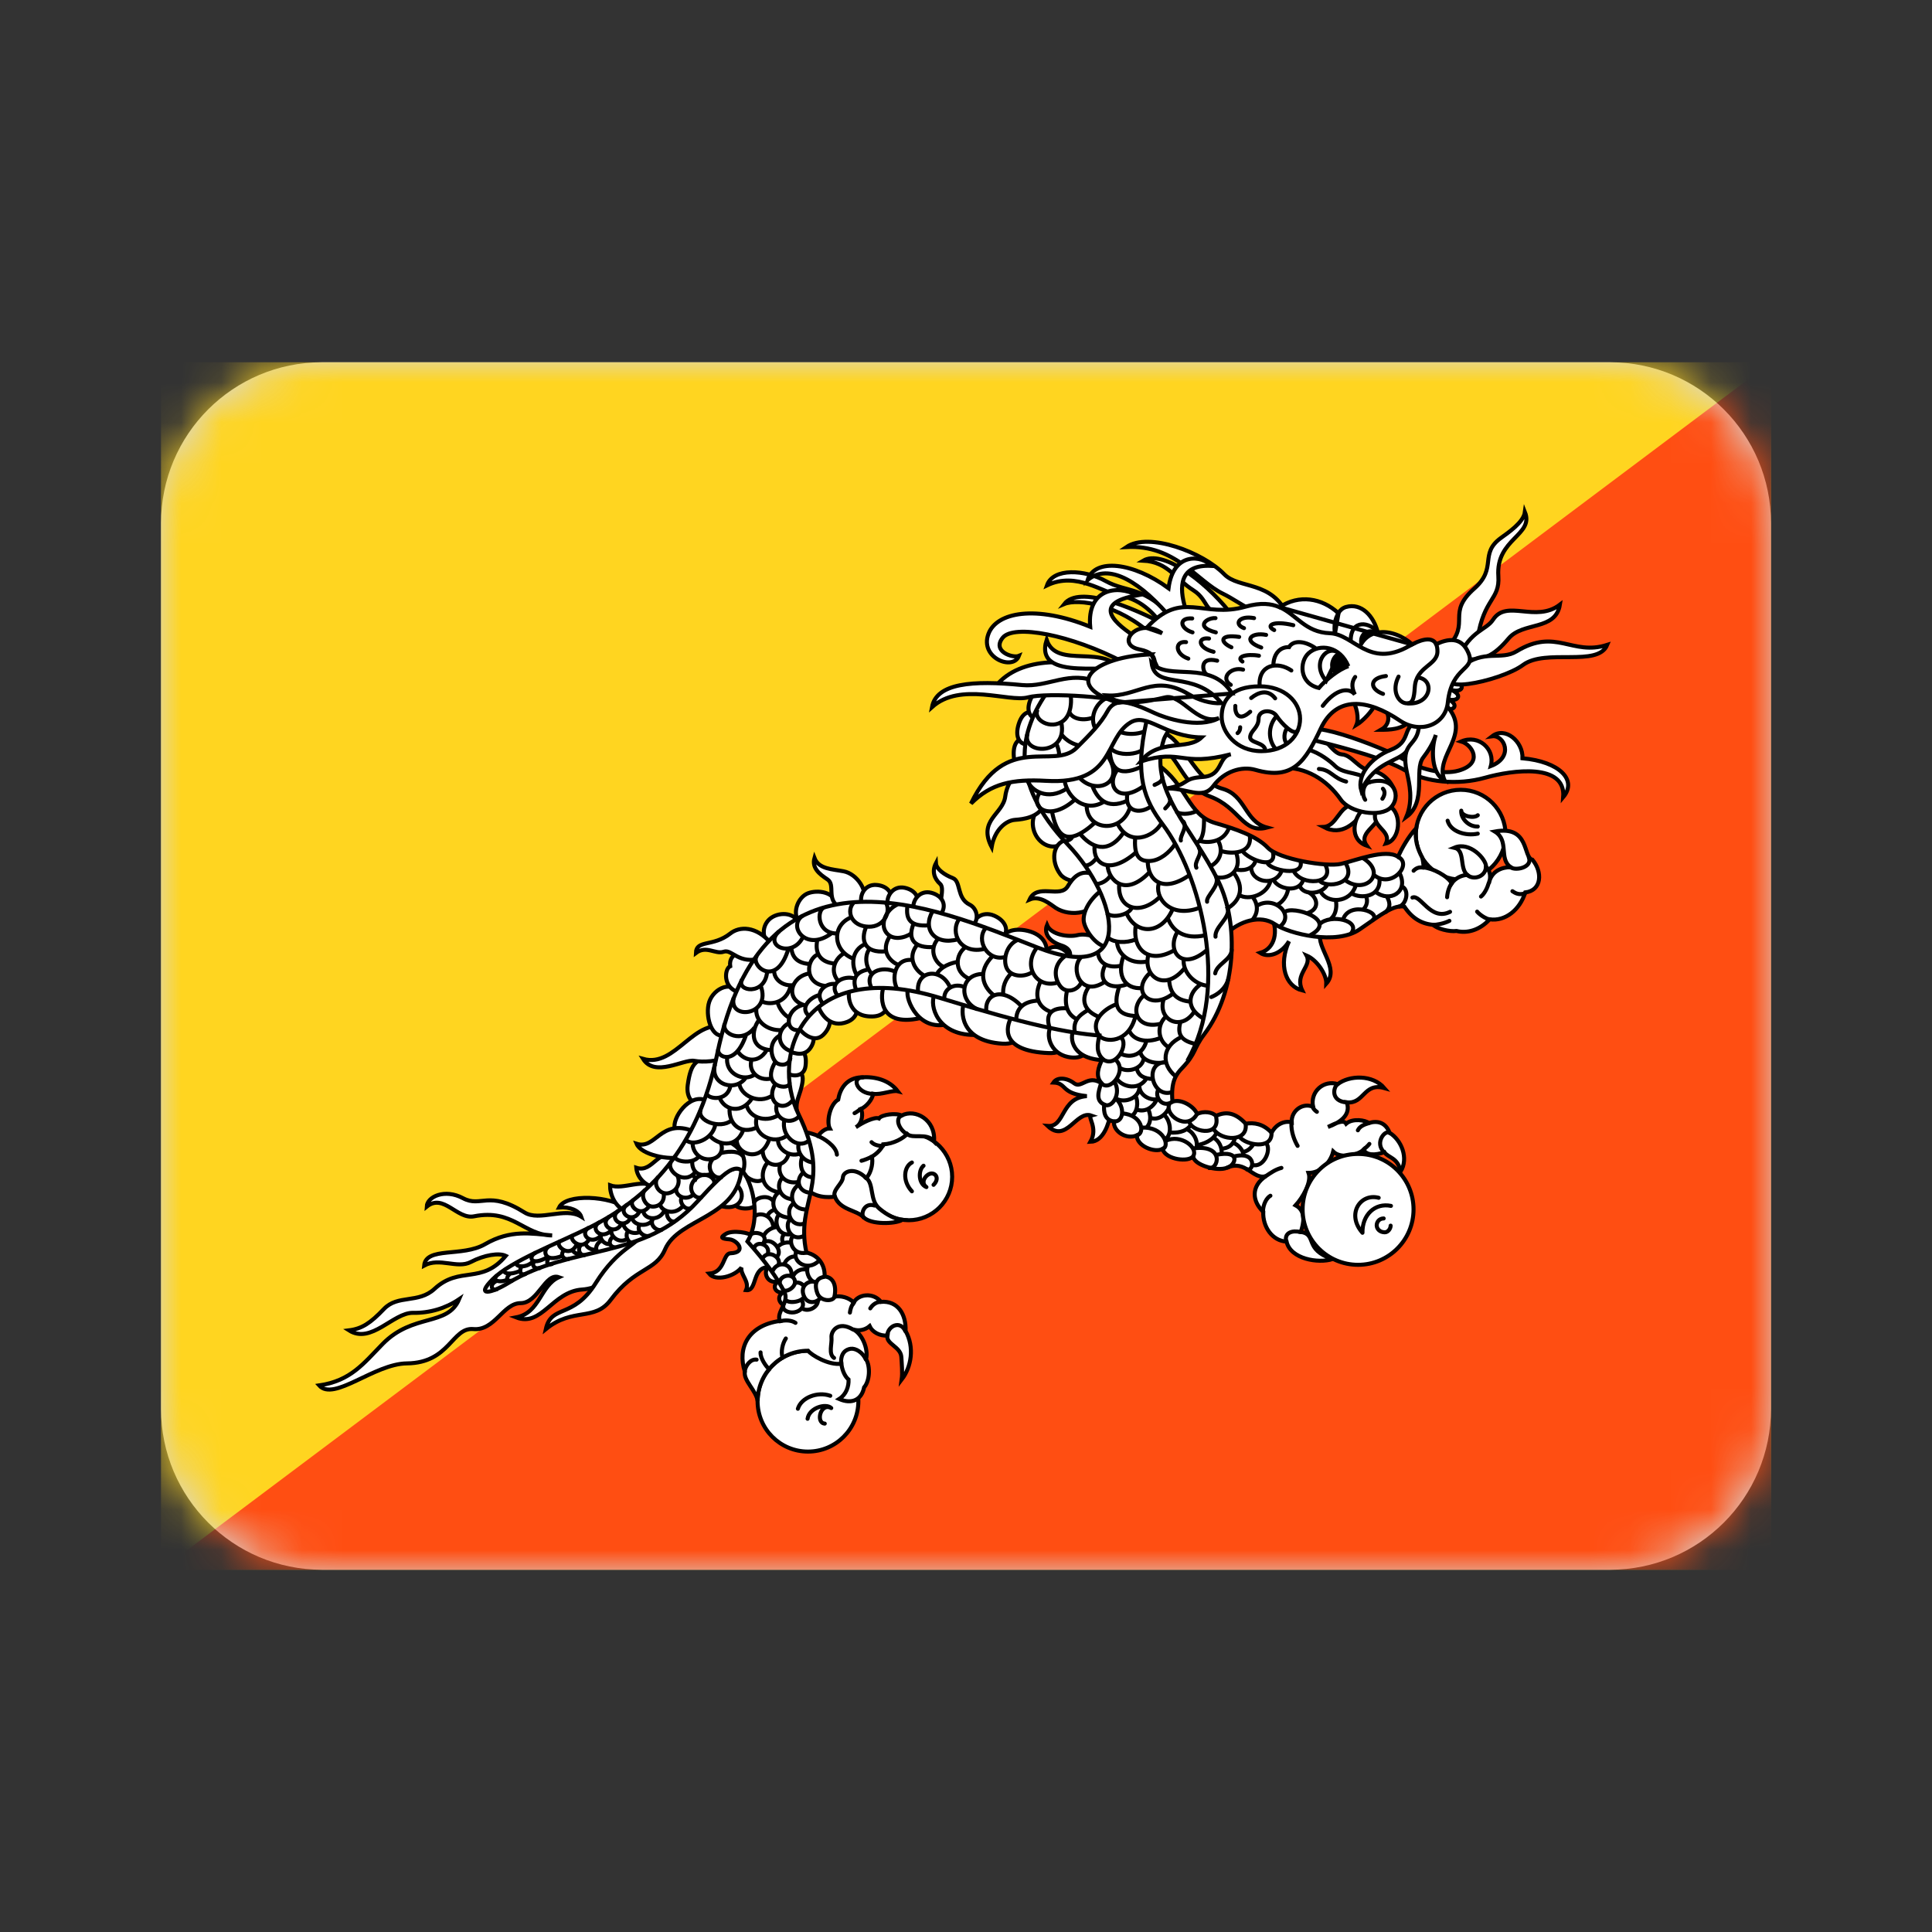 <svg height="48" viewBox="0 0 48 48" width="48" xmlns="http://www.w3.org/2000/svg" xmlns:xlink="http://www.w3.org/1999/xlink"><rect x="0" y="0" width="48" height="48" fill="#333333" stroke="none"/><defs><path id="a" d="m8 9h32c2.209 0 4 1.791 4 4v22c0 2.209-1.791 4-4 4h-32c-2.209 0-4-1.791-4-4v-22c0-2.209 1.791-4 4-4z"/><mask id="b" fill="#fff"><use fill="#fff" fill-rule="evenodd" xlink:href="#a"/></mask></defs><g fill="none" fill-rule="evenodd"><path d="m0 0h48v48h-48z"/><use fill="#d8d8d8" xlink:href="#a"/><g mask="url(#b)"><g transform="translate(4 9)"><path d="m0 0h40v30h-40z" fill="#ffd520" fill-rule="nonzero"/><path d="m0 30h40v-30z" fill="#ff4e12" fill-rule="nonzero"/><g fill="none" fill-rule="evenodd" transform="translate(3.875 3.688)"><g stroke="#000" stroke-width=".1"><g fill="#fff" fill-rule="nonzero" transform="translate(0 4.375)"><path d="m17.712 1.317c-.249-.089-.41.04-.402.362.008.322.177.507.426.386z"/><path d="m17.931.714c-.208-.164-.401-.094-.497.214-.096.307.005.537.28.503l.217-.717z"/><path d="m18.277.131c-.179-.195-.381-.157-.525.131-.144.288-.081.531.196.541zm-.227 2.837c-.306.113-.338.531-.145.789.193.258.547.306.74 0l-.596-.789z"/><path d="m17.696 2.082c-.29-.097-.551.293-.596.644-.056.443-.684.588-.338 1.256.072-.427.354-.66.579-.676.225-.016.564-.064.708-.338zm.917 1.722c-.338.081-.386.531-.145.853.207.276.853.209.837-.064l-.692-.789zm.958 2.712c.016-.29-.451-.402-.676-.346-.225.056-.656-.008-.757-.249-.08.193.036.403.362.507.247.079.241.258.169.338.185.032.733.032.901-.25z"/><path d="m19.306 4.665c-.33-.145-.526.076-.652.29-.185.314-.757-.088-.95.33.262-.113.528.128.652.209.354.233 1.038.161 1.135-.386z"/><path d="m19.499 5.051c-.33.249-.459.547-.451.749s.29.644.596.668c.177-.362.266-1.127-.145-1.417zm-1.368 1.554c0-.121.177-.169.298-.129.121.04.306.161.241.29zm-1.819-.66c-.032-.145.201-.394.515-.258.314.137.354.403.225.507z"/><path d="m17.076 6.21c-.024-.081.202-.241.588-.145.386.097.481.345.467.539zm-.804-.266c.201-.153.125-.443-.056-.531-.33-.161-.209-.58-.419-.66-.209-.081-.41-.225-.419-.37-.105.201-.04.386.105.515.145.129-.113.652.072.789zm-4.314-.113c-.169-.266-.572-.217-.741-.032s-.145.459.016.58l.724-.547zm.966-.395c-.064-.354-.491-.394-.724-.306-.233.089-.394.443-.241.7l.966-.394z"/><path d="m13.567 5.389c.153-.298-.145-.741-.483-.805-.282-.054-.616-.052-.724-.33-.068.241.113.394.322.531.209.137-.04.491.298.692z"/><path d="m13.535 5.4c-.07-.213.072-.497.362-.477.289.02.454.23.327.493z"/><path d="m14.178 5.416c-.04-.221.141-.482.425-.422.284.06.417.291.254.534z"/><path d="m14.818 5.518c-.029-.223.165-.474.446-.4.28.074.402.312.227.546zm-4.857 3.688c-.539 0-.671.128-.749.684-.097.692.845.773.749-.684z"/><path d="m10.203 8.48c-.829-.314-1.28.998-2.101.765.294.467 1.006.001 1.272.048.451.081 1.425-.089.829-.813zm-.539 1.795c-.41-.185-.853.443-.773.716.102.348 1.038.064.773-.716zm-1.915 2.704c.225.064.499.193.451.628-.048.435-.869 1.32-1.61 1.368-.741.048-1.006.942-1.642.692.596-.113.596-.789 1.062-.998-.338-.121-.515.644-.95.644-.435 0-.644.692-1.175.644-.531-.048-.587.843-1.65.853-.813.008-1.819.958-2.181.547.789-.113 1.107-.55 1.578-1.03.757-.772 1.61-.426 1.9-1.111-.337.228-.736.346-1.143.338-.495-.01-1.038.789-1.594.435.322-.04.531-.177.869-.531.346-.363.854-.128 1.256-.499.628-.58 1.167-.097 1.771-.821-.169-.08-.531-.024-.869.153-.338.177-.773-.121-1.159.088.048-.475.95-.203 1.513-.531.636-.37 1.163-.262 1.666-.217-.7-.004-.974-.668-1.94-.475-.421.084-.757-.579-1.175-.241.012-.249.451-.451.901-.209.451.241.632-.211 1.529.354.37.233 1.006-.145 1.409.105-.052-.153-.282-.25-.551-.229.169-.346 1.26-.302 1.735.044z"/><path d="m8.464 12.457c-.354-.274-.845.056-1.183-.072 0 .225.113.563.483.692.113-.08.62-.523.7-.62z"/><path d="m9.02 11.676c-.555-.282-.652.419-1.087.274.016.201.177.451.531.507l.555-.781z"/><path d="m9.35 11.04c-.821-.322-.926.467-1.409.314.113.274.805.419 1.159.322zm1.127-3.453c-.217-.306-.676-.056-.749.306s.105.869.41.757z"/><path d="m11.031 6.621c-.378-.088-.813-.048-.765.322-.145.064-.185.539.209.644l.555-.966z"/><path d="m11.281 6.372c-.37-.435-.783-.425-1.014-.241-.427.338-.841.145-.853.483.258-.197.483.04.692-.032.209-.072.362.33.942.161zm-.893 6.496c.056.105.402.153.572-.024.224-.235-.024-.885-.378-.934-.354-.048-.386.733-.193.958z"/><path d="m9.985 12.883c.507.185.724-.234.451-.499-.072.089-.338.41-.451.499z"/><path d="m8.085 13.575c-.097.29-.596.338-1.159 1.24-.563.901-1.103.523-1.24 1.143.676-.547 1.207-.184 1.61-.724.612-.821 1.115-.703 1.352-1.256.338-.789 1.819-.773 1.9-2.012-.499-.097-2.077 1.24-2.463 1.61zm12.701-12.17c.644.209.66 1.046 1.4 1.32.741.274.813.934 1.417.773-.563-.153-.523-.805-1.111-.966-.689-.189-.95-1.24-1.497-1.401zm2.954 4.37c.113.258.097.716-.306.837.217.137.539.008.716-.29-.266.588-.089 1.119.33 1.223-.201-.41.25-.604.105-.869.266.113.499.475.491.7.346-.386-.258-.901-.145-1.264zm-4.17 4.137c-.394-.346-.563.09-.757-.06-.181-.141-.422-.161-.515-.02.338.012.173.274.829.338-.656.044-.535.777-.974.741.467.443.708-.394 1.087-.258-.113.032.177.298-.024.652.326-.008.459-.459.499-.692zm-8.685 3.759c-.145-.121-.563-.177-.724-.08-.161.097-.105.121.088.137.193.016.443.329.024.346-.193.008-.129.475-.531.507.165.201.636.068.805-.153-.032.181.209.346.113.563.298.032.125-.604.596-.572-.193.024-.113.459.225.346-.201.097-.097.33.129.274-.145.048-.193.233.008.338.193-.266-.024-1.215-.733-1.706zm17.531-8.881c.616 0 1.115-.499 1.115-1.116 0-.616-.499-1.115-1.115-1.115-.616 0-1.116.499-1.116 1.115 0 .616.499 1.116 1.116 1.116z"/><path d="m22.59 6.138c.338-.322.853-.483 1.207-.241.354.241 1.529.531 2.109.129.579-.403.853-.612 1.111-.563.193.29.427.427.717.451.088.097.403.177.58.153.258.064.571-.016.821-.29.386.056.749-.233.885-.668.41-.048.435-.507.177-.813-.241-.048-.056-.861-.934-.7.37.225.088.676.395.885-.209 0-.479.088-.543.402.08-.217-.012-.362-.069-.41.008-.185-.402-.64-.789-.475.278.06.121.507.322.676-.145.008-.298.081-.386.209-.105-.185-.475-.378-.7-.394 0-.064-.012-.193-.04-.258-.101-.193-.185-.422-.145-.716-.193.209-.354.499-.451.708-.306-.209-1.062.097-1.417.177-.354.081-1.545-.113-1.819-.403-.274-.29-.805-.467-1.304-.612-.686-.199-.692-.95-1.449-1.465-.016.934 1.401 3.896 1.722 4.218zm-7.888 7.115c.596 0 1.079-.483 1.079-1.079s-.483-1.079-1.079-1.079-1.079.483-1.079 1.079.483 1.079 1.079 1.079z"/><path d="m12.126 12.425c.217.282.588.266.741.241.129.338.539.33.716.515.177.185.781.169.958.064-.161-.016-.37-.113-.571-.282-.243-.204-.129-.612-.322-.757.145-.161.169-.427.137-.531.153-.089.266-.233.282-.306.266-.016.499-.153.596-.258.137.129.483-.04.668.177.04-.531-.467-.813-.805-.636-.137-.072-.499-.024-.563.072-.113-.048-.427.113-.572.217.161-.089.185-.354.121-.451.137-.056.29-.241.306-.378.193.032.483-.097.612-.064-.209-.274-.555-.37-.909-.346-.366.02-.523.278-.572.555-.217.129-.29.563-.209.716-.125-.004-.241.117-.29.185-.169-.072-.41-.125-.584-.125zm-.185-1.827c-.072-.209.024-.398.072-.563.125-.423.048-.531-.33-.475-.032.201.161.861.258 1.038z"/><path d="m11.664 9.583c.097.097.439.141.475-.165.042-.351-.101-.487-.406-.35-.024.081-.052.41-.068.515z"/><path d="m11.736 9.056c.129.052.406.157.559-.141.128-.25-.04-.443-.306-.427-.064.072-.193.33-.254.568z"/><path d="m11.973 8.464c.032.097.362.419.604.185.241-.233.241-.58-.121-.708-.097.016-.386.354-.483.523z"/><path d="m12.456 7.941c.072.201.298.547.716.386.419-.161.241-.684.048-.789-.113.008-.572.217-.765.402z"/><path d="m13.221 7.539c-.032.177 0 .66.571.652.571-.008.411-.676.266-.773-.233 0-.628.008-.837.121z"/><path d="m14.082 7.442c-.064.137-.209 1.038.91.789.145-.032.523-.861-.91-.789z"/><path d="m14.694 7.522c-.113.113.177 1.022.934.869.757-.153.121-1.014-.934-.869z"/><path d="m15.338 7.66c-.121.249.061.99.994.99.846 0-.044-.974-.994-.99z"/><path d="m16.07 7.877c-.061.138-.135.923.966.99.797.048.604-1.079-.966-.99z"/><path d="m17.253 8.207c-.137.241-.282.845.926.893.774.031.298-.877-.926-.893z"/><path d="m18.259 8.392c-.177.241-.047.715.402.805.564.113.644-.418.258-.676-.386-.258-.66-.129-.66-.129z"/><path d="m18.807 8.505c-.129.225-.049.773.805.773.177 0 .853-.692-.805-.773zm-6.608 10.496c.692 0 1.252-.561 1.252-1.252 0-.692-.561-1.252-1.252-1.252-.692 0-1.252.561-1.252 1.252 0 .692.561 1.252 1.252 1.252z"/><path d="m21.383.794c-.097.097-.298.386-.338.499-.419 1.256.699 2.194 1.352 3.542.515 1.062.451 2.737-.354 3.799-.275.363-.193.467-.547.837-.136.142-.29.322-.241.837.225-.081.547.129.612.306.161-.081.387-.048.467.048.274-.129.499-.064.74.193.209-.032.435 0 .644.225.113-.225.338-.306.499-.258-.016-.29.274-.499.531-.386-.08-.386.274-.676.612-.563.29-.225.869-.241 1.159.097-.515-.145-.499.403-.934.354.113.322-.177.507-.467.612.185-.089.386-.193.451-.081.161-.141.483-.088.564-.016.213-.068.419-.016.515.241.29.177.483.628.274.966-.064-.354-.306-.338-.403-.483-.225.081-.451.081-.515-.064-.129.129-.563.241-.756.048-.072.29-.322.531-.612.531.081.225-.145.612-.322.805.274.145.193.467.129.66.418.064.064.435.789.676-.354.113-1.046 0-1.143-.435-.354-.016-.596-.37-.579-.741-.274-.258-.314-.628.064-.885-.322.097-.499-.419-.966-.209-.232.104-.845-.072-.837-.29-.097.161-.684.097-.765-.177-.193.105-.644-.072-.636-.338-.25.113-.588-.088-.571-.346-.233-.032-.258-.241-.241-.419-.209-.097-.153-.298-.072-.539-.145-.161-.08-.386.032-.596-.161-.161-.129-.354-.081-.58-.773-.064-1.741-.251-3.96-.934-3.348-1.03-4.25 1.384-3.509 2.898.854 1.746-.097 2.125.193 3.429.306.064.467.322.451.596.181.008.31.177.245.499.153-.028.35.016.479.145.113-.209.483-.258.676-.016.418-.032.628.306.612.724.225.403.145.894-.097 1.207.024-.169 0-.41-.008-.555-.015-.267-.387-.322-.346-.539-.193.016-.378-.089-.443-.233-.113.096-.274.129-.41.08.217.097.386.483.322.74.113.193.088.547-.048.7-.064.314-.306.426-.62.29.177-.113.241-.314.233-.483-.113-.096-.169-.282-.177-.394-.314.048-.749-.217-.829-.322-.692 0-1.252.561-1.252 1.252-.032-.258-.358-.511-.318-.729-.193-.596.081-1.151.869-1.264-.097-.225.241-.459.113-.717-.165-.329-.467-.757-.917-1.256.274-.467.193-1.095.032-1.481-.231-.555-.451-.419-1.272.483-1.338 1.469-3.123 1.062-4.701 2.028-.419.257-.837.354-.386-.096.451-.451 1.642-.901 2.415-1.288 1.447-.724 2.672-1.932 3.155-4.282 1.135-5.523 5.312-3.703 7.952-2.672 2.479.967 2.028-1.223.773-2.543-1.509-1.587-1.207-2.833-.499-3.831 1.272-.177 3.711.266 3.22.692z"/><path d="m25.866 14.361c.761 0 1.378-.617 1.378-1.377s-.617-1.378-1.378-1.378c-.761 0-1.378.617-1.378 1.378s.617 1.377 1.378 1.377z"/></g><g transform="translate(4.312 4.25)"><path d="m16.297.983c-.306 1.352-.048 1.964.403 2.56.931 1.231 1.674 4.041.612 5.875"/><g stroke-linecap="round" transform="translate(6.312 2.312)"><path d="m11.595 5.521c.129-.048.37-.201.427-.467m-.33-.121c.04-.233.402-.334.41-.584m-.402-.327c-.024-.241.362-.459.306-.7m-.515-.169c-.032-.137.322-.394.225-.612m-.491-.233c-.072-.153.169-.33.064-.491m-.45-.185c-.034-.105.175-.334.062-.471m-.45-.326c.032-.04.161-.137.109-.258m-.374-.326c.052-.028.209-.076.189-.193"/><path d="m2.129 15.428c-.322-.113-.724.048-.805.322m.241.249c.04-.274.459-.394.588-.266-.266-.145-.394.37-.161.386m2.165-6.487c-.193.097-.249.451 0 .716m.289-.636c-.137.113-.129.451.072.531-.169-.121 0-.33.121-.338.121-.008.201.137.056.282m11.059.322c-.451-.121-.813.403-.403.869-.008-.451.314-.749.708-.668m-.181.312c-.111 0-.173.087-.173.171 0 .088.076.173.201.173.081 0 .145-.092.145-.165m1.416-10.061c.072.274.451.386.749.322m-0-.177c-.233.008-.426-.209-.41-.394 0 .137.314.201.41.113" stroke-linejoin="round"/><path d="m2.241 10.479c-.064-.161.193-.322.201-.475.008-.153.29-.274.58.016m-.137-1.714c-.056.033-.105.078-.153.1m.708.811c-.068.006-.209-.006-.286-.09m.004.362c-.056.03-.181.083-.254.1m-2.507 4.761c-.008.145.137.354.217.419m.411-.765c-.081.121-.129.33-.081.475m1.279.008c-.145-.097-.048-.346-.064-.507-.016-.161.169-.418.531-.201m-1.819-.201c.145-.039.298-.026.394.038m1.452-.505c-.073.089-.091.185-.1.25m.764-.266c-.113 0-.209.08-.258.161m-1.304-4.282c.129.044.463.249.475.463m.894-1.509c-.394-.008-.547-.41-.249-.41m.958.95c-.153.064-.08.33.137.459m-1.079 2.069c-.076-.096.024-.378.274-.294m.314 3.232c.016-.245.326-.39.451-.113m-1.594.813c-.02-.27.117-.358.237-.374.121-.016.294.084.374.262m-3.01.314c.016-.161.153-.33.298-.306m14.432-6.842c-.105.076-.173.419.225.451m-.837.113c0 .04.062.097.1.121m1.8.523c-.105-.081-.374.245-.129.483m-2.431 2.222c-.06-.229.153-.29.354-.241m-.869-1.385c.121-.081.241-.169.394-.209m-.459 1.094c0-.193.096-.354.185-.402m.523-1.819c-.016.233.081.459.153.58m1.763-.564c-.117.036-.221.081-.266.177m.137.483c.056-.048.121-.105.149-.145m2.894-6.882c0 .225-.282.346-.467.201m1.079-.193c.125.097.555.004.455-.245m-.978 1.541c-.089-.016-.241-.113-.306-.193m1.191-.456c-.145.051-.241 0-.314-.051m-1.972.837c.08 0 .274-.032.406-.101m-.648-1.322c-.105-.019-.181.013-.241.077m1.863.315c-.028.101-.101.258-.189.326"/><path d="m16.593 3.05c.201-.089.451.596.934.354m.04-.709c-.064.089-.105.225-.113.346" stroke-linejoin="round"/></g><path d="m14.253 3.962c.064-.008.177-.032.201-.113m-8.484 7.606c.241.137.41.37.306.716m10.761-8.946c.072.077.346.077.499-.013m.193.169c-.008.113.024.539-.193.628m.081-.056c.201.064.604.04.733-.33m-.282.314c.105.161.137.475-.177.644m.258-.378c.233.081.773.088.716-.37m-.185.37c.161.225.869.491.757.024m-1.409.627c.274.064.66-.121.499-.604m.773.242c.04.185.942.378.821-.04m-.169.242c.169.386 1.062.354.781-.161m-.145.402c.177.217.966.089.652-.435m-.009.427c.491.37 1.062-.161.443-.547m.282.427c.435.346.966-.282.588-.459m-4.025.314c.137.04.427.024.491-.225m-.109.169c-.016.366.6.507.757.085m-.205.229c.113.241.652.338.74-.008m-.088.161c.089.241.555.217.684-.032m-.169.161c.145.314.74.314.877-.145m-.104.201c.233.145.733.089.692-.362m-.097.322c.346.282.837.008.596-.467m-.024.837c.185-.032.282-.402.089-.499m-4.379.564c.386-.209.459-.563.193-.909m.137.555c.241.145.7-.008.781-.362m-.451.402c.137.177.161.394-.016.596m.129-.37c.426-.266.958.225.563.523m-.072-.547c.097-.024.266-.201.282-.402m-.089.587c.177-.185 1.385.193.62.58m-.056-1.087c.233.089.354.419 0 .531m.306.274c.258-.266 1.062-.097.773.241m-.193-.346c.145-.491 1.006-.185.724.016m-.901-.507c.024.097.032.338-.129.467m.878-.563c.048.081.037.233-.073.33m.595-.322c.048.088.129.258-.048.394m-6.841-4.097c.008.459.169.765.789.475m-.596.073c-.306.41.04.853.644.41m-1.586-.209c.419.451 1.167.121.684-.563m.507.95c-.081.443.282.531.579.33m-2.141-.644c.076.445.531.797.974.523m-.426.089c0 .636.877.708 1.079.048m-.314.402c.282.58.893.346 1.095-.008m-1.715-.917c.113.282.338.596.861.362m-2.471-.499c.072.233.491.515.974.193m-.676.105c-.258.378.258.733.877.169m-.571.298c.105.531.314.958 1.07.274m-.378.273c.274.338.692.547 1.087-.024"/><path d="m16.015 3.865c-.024.402.056.604.37.588.247-.013.483-.209.62-.418m-.676.419c-.008.459.354.821 1.03.354m-.749.185c-.129.346.258.909 1.014.62m-2.616-1.537c-.048.443.362.741 1.022.169m-.7.322c.024.362.435.797 1.038.169m-.749.29c-.048.62.523.797 1.006.322m-1.867-.781c.129.008.233-.105.298-.185m-.024.636c.113.024.306-.081.37-.209m-.088.942c.129.137.563.04.62-.145m-.137.137c.241.563.885.539 1.151-.097m-.121.226c.121.33.427.539.926.427m-.684-.089c-.282.459.089.998.716.467m-.563.217c-.032.29.234.62.596.66m-1.787-1.505c-.097.652.37.966.958.62m-1.642-.306c.153.121.427.137.684.04m.314.378c-.145.547.419.942.901.33m-1.682-.66c.008.282.282.588.757.499m1.328.564c-.322.217-.386.604.064.853m-.853-.966c.016.33.169.515.531.547m-1.006-.716c-.483.443-.008.958.563.523m-.225.137c-.161.507.443.813.765.298m-1.763-1.376c-.177.499.048.829.459.797m-1.095-.893c.024.298.282.402.571.338m-.386-.024c-.217.419.113.644.547.483m1.32.934c-.072.266-.032.459.362.547m-.338-.169c-.475.217-.515.676-.145.974m-.237-1.485c-.249.225-.201.616.072.769m-2.185-2.238c-.274.27-.012 1.014.591.608m.978.334c-.37.306-.201.861.41.708m-1.022-.942c-.193.547-.008.741.427.749"/><path d="m14.269 6.819c-.33.249-.241.604-.096.765.145.161.418.089.507-.121m-1.103-.861c-.37.475 0 1.038.523.869m1.457.539c-.378.137-.667.48-.435.781.137.177.733.201.901-.483m-1.151-.741c-.217.314-.145.612.258.765m-.281-.177c-.234.129-.386.282-.33.563m-.193-1.054c-.089.378.016.612.249.724m-.257-.274c-.362-.024-.547.129-.427.483m.032-.394c-.354-.129-.411-.435-.258-.757m-.048.475c-.386.016-.555.209-.555.475"/><path d="m13.094 6.416c-.282.121-.37.499-.266.708.105.209.435.225.636.088m-1.159-1.094c-.258.29.04.853.499.716m-1.159-.942c-.241.338.024.901.644.741m.032 1.569c-.064-.403.354-.668.869-.145m-.249-.813c-.153.137-.225.354-.201.531m-1.755-2.077c-.266.451.056.861.628.7m.861.418c-.378.378-.25.757.032.974m-.274-.531c-.571.008-.604.668-.137.877m-.298-1.537c-.233.161-.306.604.097.781m-.113.209c-.241-.113-.531.024-.507.306m.145-.298c-.217-.515-.853-.427-.797.105m.974-.741c-.137.024-.41.105-.515.314m.041-.893c-.258.29-.056.636.153.708m-.917-1.521c-.048.346.089.515.523.483m-.371-.04c-.169.419.056.604.491.58m-.394-.065c-.258.306-.08.636.169.773m-.289-.386c-.459-.056-.531.475-.378.724"/><path d="m10.116 5.531c-.282.121-.443.475-.29.692.153.217.459.145.628.032m-.531.064c-.233.354-.024.62.225.724"/><path d="m9.021 5.49c-.185.193-.072.588.378.596.363.006.547-.338.435-.58m-.499.579c-.145.322-.056.668.491.612m.234.507c-.338-.153-.789 0-.596.403m-.048-.974c-.137.193-.089.467.064.636m-.088-.121c-.225.04-.443.161-.306.515m-.033-.29c-.29-.089-.66.121-.435.419m-.048-.282c-.249-.04-.547.225-.306.491m-.097-.217c-.225.056-.491.314-.258.515m1.393-1.779c-.322.145-.354.507-.201.773m-.137-1.441c-.483.185-.475.829.056 1.03m-.225-.145c-.29.169-.346.491-.153.7m-.354-1.827c-.193.064-.177.66.338.644m-.869-.443c-.386.258.081.909.708.443m-.346.161c-.056.266.016.555.443.588m-.419-.233c-.306.113-.362.741.193.789m-1.167-1.36c-.394.362.322.676.588.153m-1.135.451c-.193.233.483.845.781-.177m.072-.016c.016.241.161.386.459.402m-.008.234c-.475.072-.628.668-.097.797m-.781-.877c-.016.225.217.41.483.37m.242.491c-.435.097-.491.66-.105.628m-.201.523c-.362-.109-.37-.539-.048-.7"/><path d="m7.17 8.799c-.306.185-.185.628-.024.692.161.064.29-.016.306-.153m-.024.62c.032.209-.745.129-.346-.523m-.004.56c-.262.41.165.745.435.394m-.398.101c-.105.33.294.568.551.31m-1.421-3.401c-.145.298.58.41.628-.201m-.829.644c-.145.58.95.459.668-.29m.024.386c.153.089.612.097.724-.394m-.33.41c.032.153.169.338.298.394m-.821-.241c-.048.314.266.572.628.547m-.572-.241c-.177.241-.233.708.322.741m-1.167-.66c-.089.249.435.507.741.097m-.901.539c-.044.189.427.443.692-.362m-.209.411c.113.201.491.362.724-.032m-.378.242c-.097.282.169.547.491.467m-1.095-.531c-.064.402.402.636.692.427m-.998-.25c-.137.515.523.708.773.322m-.169.153c.024.29.475.539.829.298m-1.634-.056c-.032.129.507.258.588-.193m-.274.306c.129.33.563.41.813.008m-.145.161c.056.306.451.475.797.266m.145.121c-.088.41.338.741.604.515m-1.288-.588c-.129.451.435.708.749.459m-1.425-.684c-.032.419.298.668.676.483m-1.393-.442c-.113.274.483.499.765.266m-1.135.483c.153.177.684 0 .733-.394m-.144.289c.193.225.652.346.837-.137m-.161.25c-.008.346.612.596.813-.04m.728.125c-.056.169.076.439.354.471m-.865-.575c-.04.193.241.463.539.354m.057.08c-.081.209-.012.511.27.507m-.242-.117c-.209.177-.121.491.181.503m-.29-.206c-.298.201-.193.644.201.62m-1.103-1.473c0 .435.539.499.644.097m-.209.257c-.081.258.129.507.459.435m-.394 2.672c.072.105.37-.072.29-.249-.08-.177-.396-.081-.362.105m.289-.177c.04-.354-.378-.41-.483-.105m.153-.177c.105-.177-.249-.419-.394-.161m.129-.105c.097-.258-.306-.37-.338-.137m-.088-.338c.048-.129.499-.048.306.217m.346.322c.177-.161-.121-.491-.306-.37m1.497.861c-.141.016-.286.109-.181.406.072.207.382.217.427.092"/><path d="m8.091 14.928c-.137-.089-.435.06-.298.35.103.218.362.129.403.016m-.874.048c.068.121.41.069.471-.064m-.237-.332c.072-.054.205.013.233.08m-.257-2.066c-.233.153-.089.62.274.499m-.346-.12c-.185.145-.016.596.33.427m-.274-0c-.129.129-.004.487.33.419m-.379-.242c-.072-.032-.262-.008-.342.113m.133-1.742c-.177.169-.093.515.237.543m-.302-.189c-.254.125-.254.628.254.648m-.274-.08c-.141.113-.072.547.29.491m-.146-.016c-.084.052-.097.185-.026.241m-.162-.406c-.129.004-.298.097-.342.229m-.233-.467c.048-.129.447-.121.475.258m.04-.451c-.056.012-.165.064-.193.173m.02-1.352c-.173.157-.258.652.27.749m-.62.274c0-.133.358-.246.483-.048m-.712-.672c.052.101.302.237.455.125m-1.751-.913c-.008.233.185.443.451.41s.322-.266.241-.419m-.201.427c-.177.217.04.523.241.435m-.04-.588c.105-.04.451-.089.555.072m-1.674-.008c-.081.121.419.241.588.008m-.169.12c-.016.161.064.435.475.322"/><path d="m5.552 12.477c.064-.137-.241-.362-.475-.113-.233.249.032.531.177.435m-.773-.861c-.121.209.346.592.612.237"/><path d="m4.171 12.3c-.169.173.04.491.294.394.254-.097.229-.362.169-.431"/><path d="m3.845 12.622c-.137.125-.004.418.185.418.189 0 .306-.149.27-.338m.314-.105c-.024.185.249.314.427.141m.03-.338c.039-.04.006-.109-.058-.141m-1.461.612c-.157.125.181.471.394.153m.817-.221c-.101.096.06.35.221.274m-.772-.097c.024.173.362.302.576.036m-.391.137c-.052.109.052.282.181.258m3.022.737c-.125.245.274.531.563.233m-.274.133c-.06.133.012.318.121.386m-.499-.109c.028-.121.201-.234.358-.177m-.568-.141c.024-.109.169-.217.278-.189m9.2-4.834c-.571.008-.33.926.161.741m-.346-.064c-.113.185.105.479.346.306m-.064.036c-.169.282.435.712.676.27m-.193.169c.008.266.781.435.668-.097m-.073.29c.185.314.877.346.805-.121m-.153.322c.145.209.821.338.797-.097m-3.542-2.551c.096.249.426.338.789.193m-.998-.016c.225.145-.105.805-.451.539m.451-.129c.25.121.555.032.644-.322m-.153.273c.024.185.29.33.636.258m-1.256-.064c.322.274-.145.837-.354.58m.475-.37c.153.113.547.048.588-.249m-.177.249c.032.193.185.266.403.274m-.901-.008c.161.225.563.29.74-.008m-.177.169c-.016.217.225.394.475.346m-1.352.137c.209.105.435-.29.258-.563m-.016.982c.25.016.282-.362.048-.572m.523.917c.209-.048.145-.507-.362-.547m.998.886c.201-.056.04-.563-.515-.531m1.28.708c.137-.209-.314-.563-.684-.378m1.062.668c.25.072.419-.588-.37-.483m.829.483c.217-.056.37-.451-.265-.322m.748.354c.193.097.282-.467-.306-.314m-2.938-1.441c.241.137.62-.024.588-.33m-.097.266c.081.145.048.427-.105.499m.129-.161c.161.064.378.008.507-.249m-.214.249c.062.113.083.338-.052.451m.081-.258c.177.097.386-.032.475-.217m-.113.161c.129.081.241.459.024.612m.121-.177c.153.008.378.008.523-.185m-.105.105c.137.04.298.266.241.467m.008-.073c.153-.016.419-.121.491-.306m-.073.121c.129.072.217.225.201.402m-0-.129c.153-.008.29-.088.33-.258m-.04.113c.113.04.25.169.258.322m-.016-.097c.113-.016.193-.089.266-.201m.306-.016c.145.145-.048.628-.346.539m-2.745-10.295c-.298.177-1.143.121-.725-.58m.805.104c-.588.233-1.312-.217-.555-.708m-.201-.161c-.491 0-.821.789-.161 1.062m-1.747-.733c-.129.249.33.523.644.274.243-.193.225-.716.08-.918m-.974 1.239c-.161.531 1.022.563.837-.282m-.902 1.071c.04.402 1.135.274.781-.539m.129-.226c.089.121.33.33.74.29m-.547-.861c.036.145.282.258.596.149m-11.578 12.098c-.278.197.149.507.306.165m-.523-.012c-.278.197.149.507.306.165m-.535-.016c-.278.197.149.507.306.165m-.547-.028c-.266.141.044.487.314.181m-.575-.048c-.266.141.044.487.314.181m1.035-.596c-.004.205.386.29.527-.016m-.282.206c-.121.153.101.342.221.274m-.741-.302c-.012.173.326.274.491.085m-.305.097c-.109.141.105.33.241.274m-.652-.298c.012.137.205.294.414.205m-.29-.02c-.081.072-.04.242.072.294m-.491-.306c-.032.125.181.346.398.201m-.354-.056c-.129.101-.113.254.052.274m-.362-.29c-.016.084.093.221.229.205m-.918-.213c-.129.068.201.419.406.092m-.724.052c-.161.077.237.463.415.069m.628-.085c-.125.028-.205.209-.101.282m-.306-.217c-.016.072.137.193.262.149m-.366-.116c-.121.076-.056.29.085.258m-.515-.117c-.113.084-.036.254.121.213m.084-.225c.004.048.105.124.189.093m-.785-.165c-.141.06-.133.415.342.221m-.66-.08c-.197.097-.133.362.298.109m.036.02c-.052.04-.109.217.089.149m-.451-.065c-.081.072-.028.221.149.165m-.563-.141c-.145.085.173.197.386-.028m-.29.133c-.064.064-.064.254.105.185m-.515-.109c-.097.072.068.169.37.036m-.25.068c-.113.092-.101.209.064.173m-.398-.12c-.125.113.056.189.274.096m-.27.029c-.213.096-.121.274.012.205m7.111.41c-.049.106.113.193.266.169.147-.023.287-.144.177-.314m.008.209c.145.113.402-.016.402-.185"/></g><g transform="translate(15.25)"><g fill="#fff" fill-rule="nonzero"><path d="m5.673 2.754c-.644-.322-1.98-.918-2.358-.435.346-.145 1.36.008 2.197.781z"/><path d="m6.064 2.72c-.745-.867-1.183-.673-1.719-.972-.503-.281-1.304-.338-1.459.108.735-.358 1.409.193 1.824.259.569.091.89.531 1.057.734l.297-.129zm2.805-.111c-.386-.885-1.213-.654-1.578-1.03-.531-.547-1.875-1.054-2.431-.676 1.223-.064 1.744.843 2.398 1.159.467.225.966.708 1.61.547z"/><path d="m7.42 2.513c-.66-.821-1.674-1.545-2.141-1.272.612.032.805.459 1.24.733.435.274.241.668.901.539zm-3.139 1.449c-.692-.258-2.044-.386-2.672.403 1.046.177 2.624.08 2.672-.403z"/><path d="m4.152 4.268c-.692-.322-1.233.128-1.884.064-1.239-.121-2.125-.048-2.237.547.708-.636 1.9-.113 2.382-.241.483-.129 2.27-.016 2.833.225-.29-.354-.74-.451-1.095-.596zm2.173-1.843c-.161-.531-.153-1.095.644-1.054-.201-.25-.942-.378-1.062.555-.877-.644-1.835-.757-2.012-.201.451-.386 1.151-.105 1.988.845.072-.04.266-.121.443-.145z"/><path d="m5.119 3.156c-.499-.322-1.175-.845.008-1.054-.507-.274-1.248-.153-1.167.781-1.352-.547-2.323-.363-2.527.177-.225.596.612.926.757.547-.153.064-.676-.113-.403-.451.274-.338 1.676-.084 3.01.612.37.193 1.642.161.322-.612z"/><path d="m4.764 4.042c-.385-.786-1.634-.072-1.886-.834-.344 1.116 1.776.498 1.886.834zm7.944.853c.262.13.488-.074.088-.235.262.13.491-.07.09-.23.262.13.491-.07.09-.23-.107.108-.26.502-.268.695zm.137-1.513c.58-.612-.048-.821.66-1.449.58-.514.111-.856.66-1.256.177-.129.563-.386.596-.644.233.58-.725.66-.66 1.594.041.595-.361.542-.515 1.545-.032.209-.177.676-.741.209z"/><path d="m13.103 3.655c.322-.692.691-.679.869-.95.338-.515 1.054.089 1.658-.37-.105.652-.917.419-1.272.837-.354.418-.644.612-1.256.483z"/><path d="m13.184 3.881c.564-.451.979-.15 1.368-.386.982-.596 1.376.121 2.254-.161-.234.563-1.529.081-2.093.499-.564.419-2.543.821-1.529.048zm-1.642 3.212c-.008-.258-.25-.588-.588-.628-.338-.04-.483-.394-.74-.41-.258-.016-.427-.531-.781-.523s-.499.467.33.885c.829.419 1.747.901 1.779.676zm-1.046.217c-.354.016-.403.531-.74.547.467.249.805-.113 1.046-.435z"/><path d="m10.785 7.374c-.306.258-.394.797.048.95-.266-.366.467-.531.241-.869z"/><path d="m11.091 7.391c-.241.467.378.523.217.877.354-.081.411-.749.088-.926z"/><path d="m8.724 6.392c.58-.032 1.11.281 1.465.789.225.322.982.451 1.24.193.258-.258.113-.805-.531-.628-.161-.274-.628-.177-.853-.403-.225-.225-1.095-.869-1.32.048z"/><path d="m10.898 6.747c-.153.032-.201.298-.105.435m.44-.274c.077.081.026.193-.013.249m-1.577-.741c.298.016.354.233.676.314" stroke-linecap="round"/><path d="m9.445 5.684c1.029.258 1.845.483 2.351.773.506.29 1.29.37 1.975.177.686-.193 2.008-.37 1.942.483.359-.427-.098-.885-1.012-.966.016-.418-.431-.797-.754-.547.298-.04.555.515-.033.741.114-.419-.302-.797-.735-.612.278.081.558.546-.063.724-.392.113-.963-.032-1.387-.29-.424-.258-2.808-1.191-2.285-.483z"/><path d="m12.04 5.266c-.322.145-.113.483-.612.676-.499.193-.845.636-.733 1.014.338-.741.934-.708 1.143-.998.209-.29.515-.716.201-.692z"/><path d="m12.129 5.314c-.016.588-.479.373-.298 1.199.057.258.161.676-.016 1.095.519-.378.185-1.173.418-1.473.113-.145.258-.37.314-.563-.121.338-.113.966.217 1.127-.266-.628.717-1.143.04-1.867-.097.177-.403.491-.676.483zm-1.642-.588c.081.121.161.427.089.596.161-.097.395-.346.467-.515.33.048.459.459.145.636.193 0 .523 0 .708-.217-.225-.25-.925-.636-1.409-.499z"/><path d="m5.481 3.571c-.052-.048-.14-.093-.298-.125-.487-.1-.236-.539.179-.535.885-.966 1.382-.221 2.461-.527.378-.107.637-.075.842.014.483-.322 1.049-.232 1.46.146.046-.072.107-.128.193-.152.378-.105.684.217.789.636.295-.055.631.091.853.292.307-.158.518-.165.596-.003.274-.129.628-.21.805.225.177.435-.418.306-.515 1.223-.06.566-.692.789-1.191.451-.798-.541-1.577-.628-1.964.193-.386.821-.689 1.298-1.626 1.03-.338-.097-.773.032-1.046.402-.274.37-.692.024-1.191.064.628-.097.387-.255.934-.29.499-.032.37-.499.692-.563-1.256.322-1.207-.145-2.237.177.451-.58 1.159-.258 1.513-.596-.934-.016-1.351-.626-1.771-.37-.66.402-.37 1.548-2.093 1.449-.837-.048-1.368.064-1.867.564.869-1.803 2.052-.812 2.624-1.384.338-.338.596-.596.773-.918.062-.113.147-.178.252-.203-1.433-.451-.566-1.153.834-1.201z"/><path d="m12.555 3.318c.022.045.033.104.033.177 0 .354-.531.37-.563.893-.017.274-.048.427-.234.394-.185-.032-.346-.322-.169-.66" stroke-linecap="round"/><path d="m5.746 3.044c-.133-.094-.267-.132-.386-.133zm2.916-.649c.426.185.634.627 1.253.649.596.021.966.885 1.964.322.027-.015.053-.029.079-.043zm1.469.149c-.094.141-.116.339-.09.512zm-1.954 1.82c-.756 0-.95.386-.95.757 0 .37.354.853.982.853.628 0 .966-.386.966-.805 0-.419-.386-.805-.998-.805z"/><path d="m8.313 5.957c-.016-.209-.394-.177-.378-.338.016-.161.209-.225.209-.451s.338-.241.451-.064c.113.177.451.523.523.346m-.523-.346c-.177.177-.258.539-.024.821m.295-.547c-.09.121-.116.306-.013.419"/></g><path d="m11.843 4.787c.592.048.692-.604.25-.644m-.978-1.115c-.205-.262-.676-.35-.684.205"/><path d="m10.374 3.865c-.201-.499-.716-.572-.99-.322-.228.208-.233.749.258.861.169-.201.499-.467.733-.539zm-.222-.314c-.29-.258-.716.229-.33.676zm-5.513 1.22c.194-.046.477.049.912.253.274.129 1.095.403 1.61.129-.531.193-.934-.612-1.336-.515-.403.097-1.139.245-1.449-.048.756.048 1.163-.551 2.028-.032.242.145.547.241.821.225-.708-.853-1.642-.306-1.739-.998.427.459 1.469-.105 2.0.757zm1.001-.858c-.1-.124-.055-.247-.161-.345z" fill="#fff" fill-rule="nonzero"/></g></g><path d="m26.365 3.028c-.177-.189-.563-.04-.455.342.085-.177.266-.326.455-.342zm-1.095 1.031c.122-.088.248-.161.354-.194-.058-.143-.141-.251-.238-.327-.092-.064-.357.292-.116.521z" fill="#000" fill-rule="nonzero"/><path d="m3.42.781c-.29-.193-.555-.177-.644-.016-.209-.008-.382.145-.39.451m.447.129c-.346-.237-.821-.149-.789.382m-.209.302c.169-.137.41-.233.596.008m1.988-.531c-.064.088-.113.225-.008.435-.129-.169-.451-.169-.797.282m1.569-.74c-.419.048-.41.322-.072.443m-2.905-1.465c-.354-.072-.612.137-.121.314m.797-.555c-.499-.121-.7.008-.475.121m-.966 1.884c-.016.177.08.41.37.145m-.249.386c0 .048-.013.105-.065.145m-1.119-2.503c-.306-.089-.362-.37-.008-.346m-.097.998c-.338-.113-.338-.443-.056-.41m.684.241c-.394-.097-.41-.37-.113-.33m.161-.507c-.209-.016-.531.217.008.354m.58.113c-.491-.072-.483.129-.193.258m.563-.725c-.378-.072-.507.153-.25.249m-.941 1.143c-.093-.076-.169-.443.274-.334m.644.222c-.298-.081-.579.209-.306.378m.7-.724c-.314-.056-.579.032-.41.145" stroke="#000" stroke-linecap="round" stroke-width=".1" transform="translate(21.375 2.625)"/><path d="m26.348 3.028c-.177.033-.335.137-.438.342" fill="#fff" fill-rule="nonzero" stroke="#000" stroke-width=".1"/></g></g></g></g></svg>